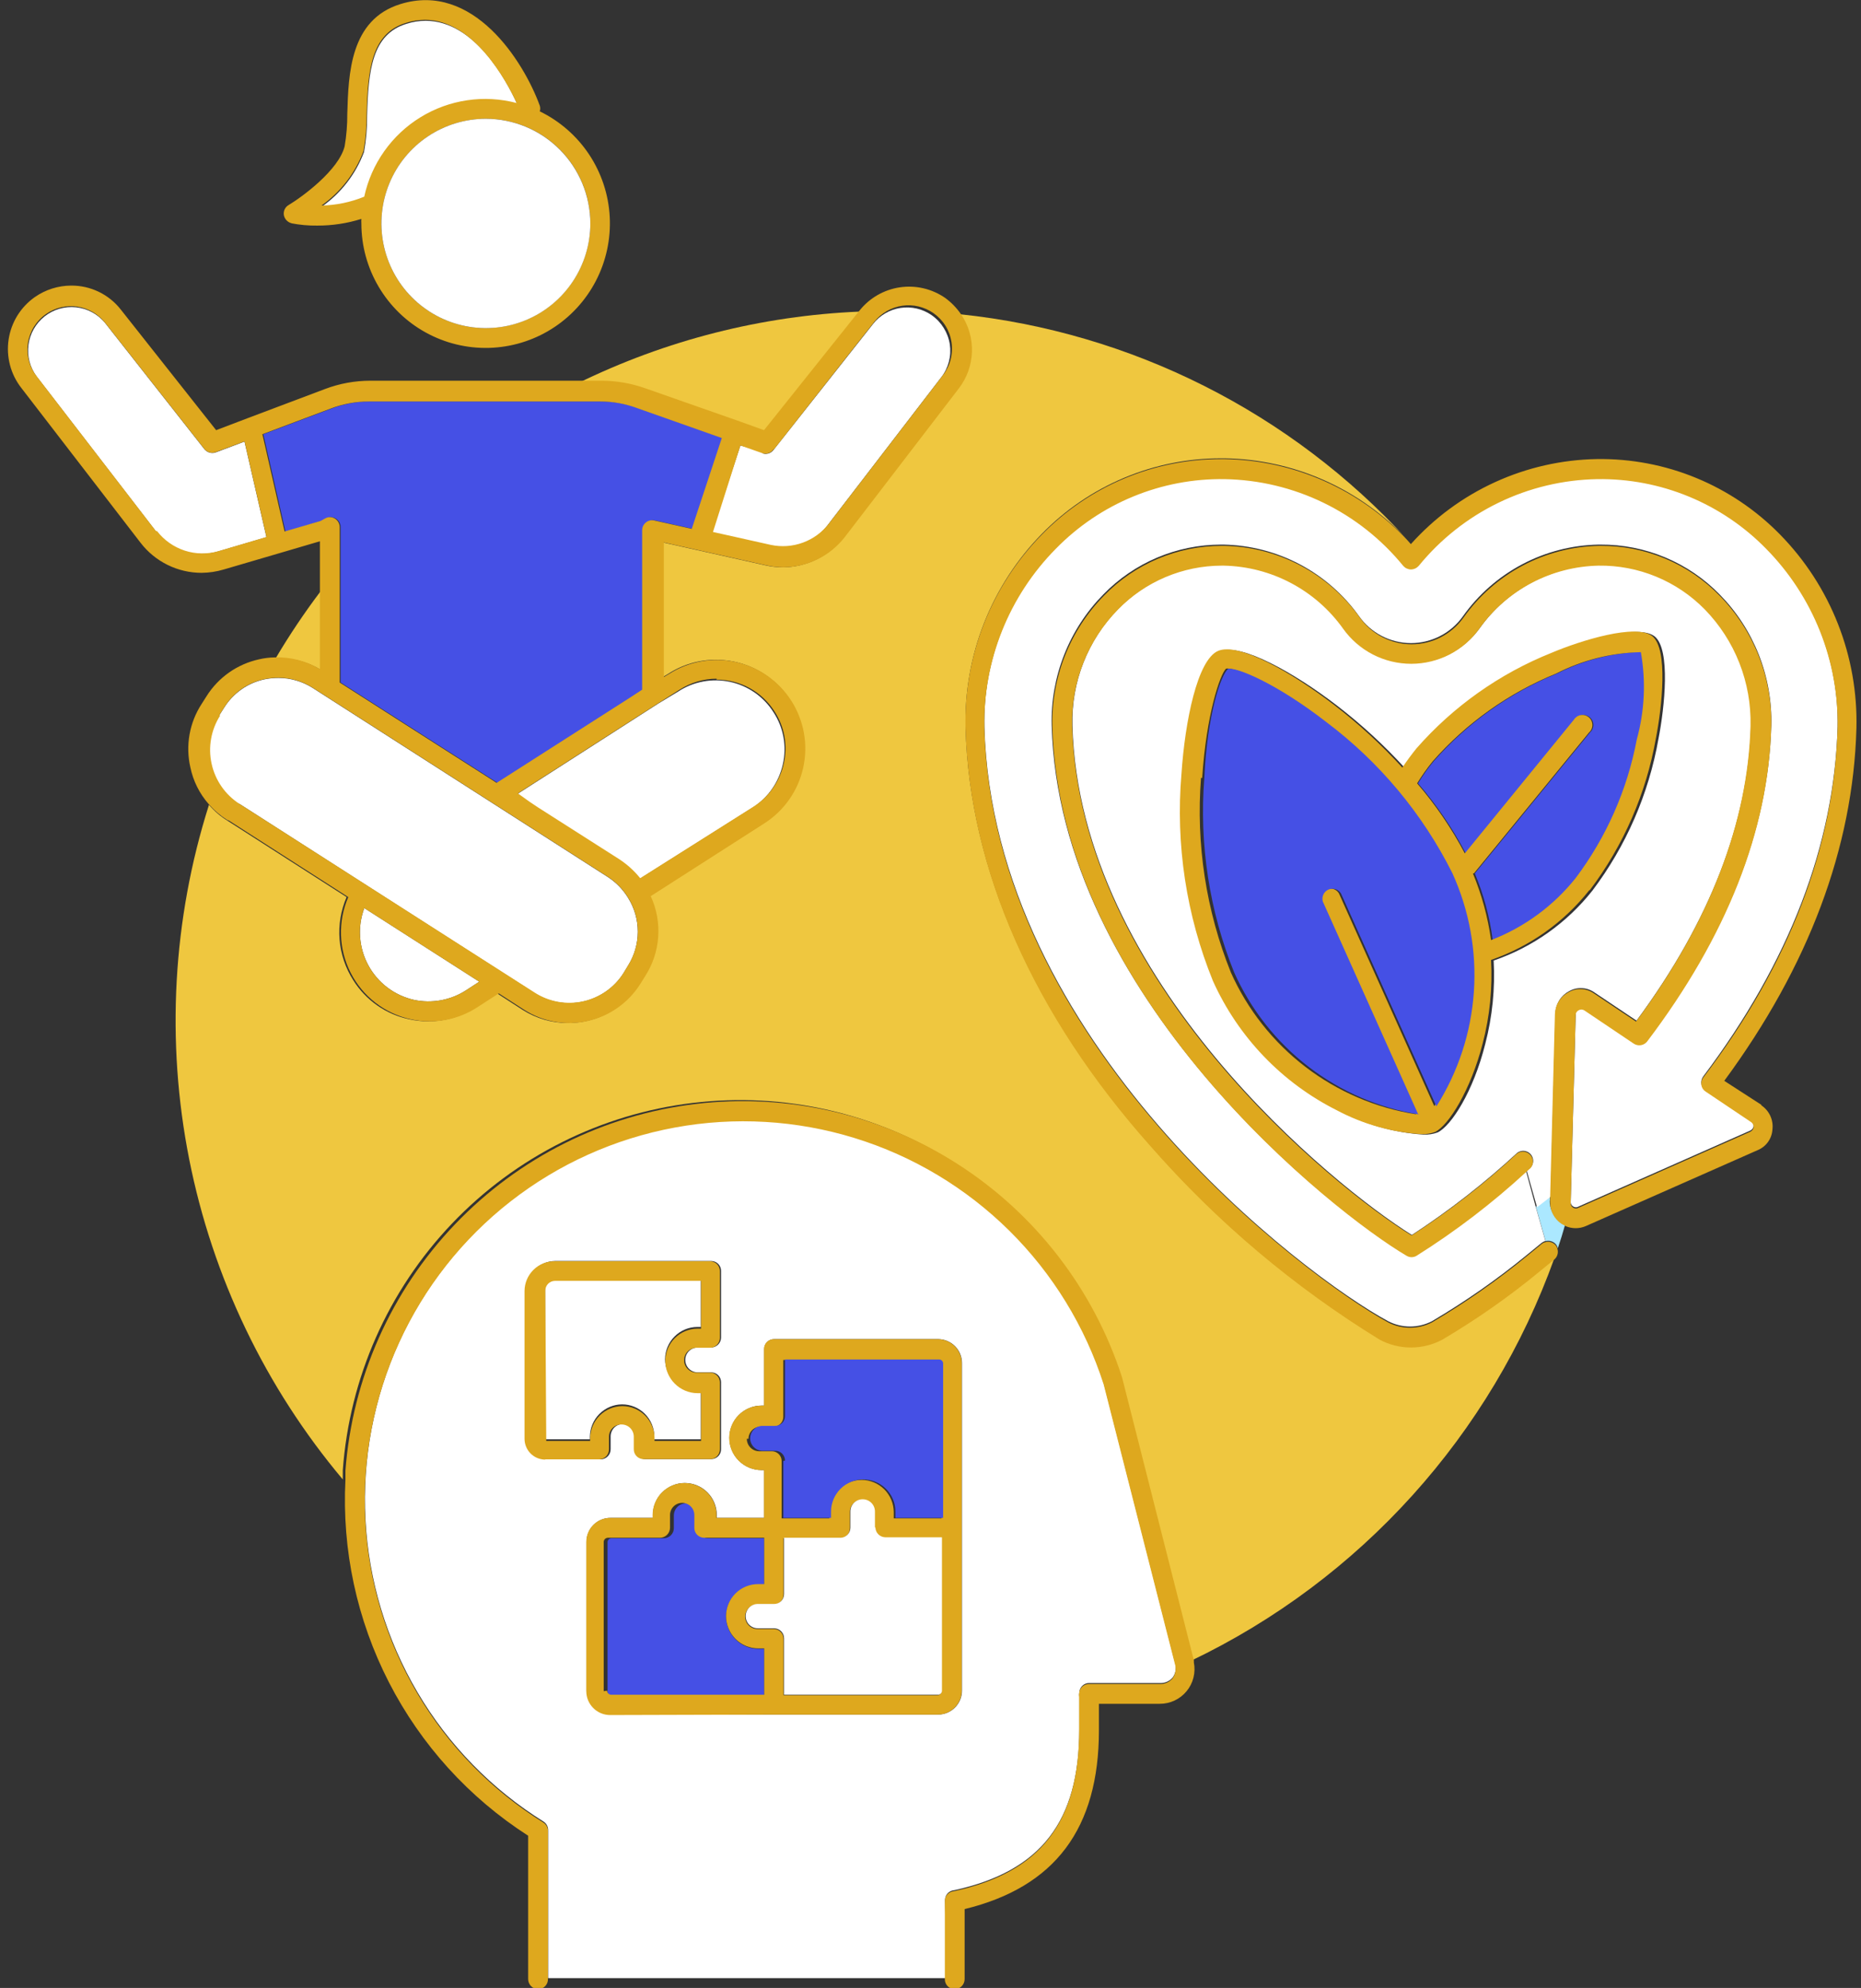 <svg width="103" height="110" viewBox="0 0 103 110" fill="none" xmlns="http://www.w3.org/2000/svg">
<rect x="0" y="0" width="103" height="110" fill="#333333" stroke="none"/>
<path d="M79.83 74.088C79.296 74.374 78.7 74.523 78.094 74.523C77.489 74.523 76.893 74.374 76.359 74.088C71.627 71.182 67.36 67.581 63.698 63.404C57.203 56.078 53.652 48.079 53.441 40.277C53.39 38.295 53.738 36.323 54.464 34.479C55.19 32.634 56.278 30.955 57.665 29.54C58.956 28.216 60.498 27.164 62.2 26.447C63.903 25.729 65.732 25.36 67.579 25.362H67.791C69.689 25.393 71.562 25.807 73.297 26.579C75.033 27.352 76.594 28.467 77.89 29.858C71.433 22.818 62.63 18.383 53.137 17.389C53.552 17.997 53.764 18.721 53.742 19.457C53.721 20.194 53.468 20.904 53.018 21.488L46.708 29.712C46.306 30.234 45.791 30.657 45.2 30.948C44.61 31.239 43.96 31.391 43.302 31.392C42.991 31.389 42.682 31.354 42.378 31.286L38.589 30.439L36.688 30.016V37.461L36.979 37.289C37.764 36.776 38.682 36.505 39.619 36.509C40.68 36.506 41.713 36.849 42.563 37.486C43.413 38.122 44.033 39.018 44.331 40.038C44.629 41.058 44.588 42.147 44.214 43.142C43.84 44.136 43.154 44.983 42.259 45.553L35.962 49.586C36.291 50.293 36.434 51.071 36.378 51.849C36.323 52.626 36.071 53.376 35.645 54.029L35.382 54.465C34.954 55.127 34.367 55.669 33.675 56.044C32.983 56.418 32.208 56.612 31.421 56.607C30.537 56.608 29.672 56.355 28.926 55.88L27.514 54.968L26.325 55.735C25.54 56.247 24.622 56.518 23.685 56.515C23.33 56.515 22.975 56.475 22.629 56.396C21.998 56.261 21.401 56.001 20.873 55.63C20.345 55.26 19.896 54.788 19.553 54.24C19.119 53.563 18.859 52.788 18.794 51.986C18.73 51.184 18.863 50.377 19.183 49.639L12.583 45.408C12.2 45.172 11.857 44.877 11.566 44.535C9.554 50.877 9.179 57.626 10.473 64.153C11.768 70.68 14.692 76.773 18.972 81.863C18.972 81.691 18.972 81.519 18.972 81.36C19.342 76.245 21.477 71.419 25.012 67.709C28.548 63.999 33.262 61.637 38.346 61.029C43.43 60.42 48.566 61.603 52.874 64.374C57.183 67.146 60.394 71.333 61.956 76.217L65.916 91.78C65.916 91.78 65.916 91.859 65.916 91.899C75.293 87.413 82.523 79.401 86.035 69.605L85.243 70.253C83.541 71.658 81.731 72.927 79.83 74.048" fill="#EFC73F"/>
<path d="M35.699 21.526L40.98 23.378L42.3 23.854L47.581 17.242C42.161 17.47 36.848 18.82 31.977 21.209H33.389C34.203 21.212 35.01 21.35 35.779 21.619" fill="#EFC73F"/>
<path d="M85.783 66.459V66.221L85.004 66.776L85.545 68.68C85.646 68.652 85.754 68.653 85.854 68.684C85.954 68.714 86.044 68.772 86.113 68.852C86.166 68.917 86.203 68.994 86.219 69.077C86.364 68.654 86.496 68.217 86.628 67.754L86.39 67.622C86.194 67.491 86.034 67.311 85.925 67.101C85.817 66.89 85.763 66.656 85.77 66.419" fill="#ABE8FF"/>
<path d="M17.757 37.065V32.701C16.856 33.892 16.023 35.132 15.262 36.417C16.139 36.386 17.005 36.611 17.757 37.065Z" fill="#EFC73F"/>
<path d="M18.851 37.765L27.538 43.318L34.944 38.585L35.591 38.161V29.342C35.591 29.258 35.61 29.175 35.646 29.099C35.683 29.024 35.736 28.958 35.802 28.906C35.866 28.854 35.941 28.818 36.021 28.799C36.101 28.781 36.184 28.781 36.264 28.8L38.337 29.263L40 24.238L35.287 22.572C34.64 22.335 33.956 22.214 33.267 22.215H20.475C19.744 22.213 19.019 22.348 18.337 22.611L14.574 24.026L15.802 29.421L17.795 28.826L18.033 28.694C18.116 28.642 18.212 28.615 18.31 28.615C18.408 28.615 18.504 28.642 18.587 28.694C18.669 28.744 18.735 28.814 18.782 28.897C18.828 28.981 18.852 29.075 18.851 29.17V37.765Z" fill="#4550E5"/>
<path d="M14.747 29.725L13.532 24.436L11.948 25.031C11.838 25.072 11.718 25.077 11.604 25.046C11.491 25.015 11.389 24.95 11.315 24.859L5.81 17.864C5.41 17.38 4.837 17.071 4.214 17.004C3.59 16.937 2.965 17.117 2.472 17.505C1.979 17.894 1.657 18.46 1.575 19.083C1.493 19.706 1.658 20.336 2.034 20.839L8.635 29.408C9.027 29.916 9.563 30.295 10.173 30.493C10.783 30.691 11.439 30.7 12.054 30.518L14.747 29.725Z" fill="white"/>
<path d="M42.298 25.018L40.978 24.648L39.367 29.553L42.562 30.267C43.155 30.395 43.772 30.352 44.342 30.144C44.911 29.936 45.411 29.57 45.783 29.09L52.093 20.879C52.292 20.623 52.436 20.329 52.518 20.015C52.6 19.702 52.617 19.375 52.569 19.054C52.519 18.732 52.404 18.422 52.231 18.145C52.059 17.868 51.833 17.628 51.565 17.441C51.064 17.091 50.448 16.947 49.844 17.038C49.24 17.129 48.694 17.448 48.318 17.93L42.8 24.912C42.729 25.001 42.632 25.065 42.523 25.096C42.414 25.127 42.299 25.122 42.192 25.084" fill="white"/>
<path d="M17.824 11.425C18.636 11.41 19.437 11.244 20.187 10.935C20.524 9.404 21.372 8.033 22.591 7.05C23.811 6.067 25.328 5.53 26.893 5.527C27.477 5.527 28.059 5.602 28.623 5.752C28.029 4.43 26.26 1.15 23.554 1.15C23.191 1.151 22.83 1.209 22.484 1.322C20.596 1.904 20.385 3.874 20.319 6.387C20.326 7.065 20.268 7.742 20.148 8.41C19.693 9.625 18.883 10.676 17.824 11.425Z" fill="white"/>
<path d="M26.891 18.155C25.748 18.155 24.63 17.816 23.679 17.18C22.728 16.543 21.987 15.639 21.549 14.58C21.112 13.522 20.997 12.357 21.22 11.234C21.444 10.111 21.994 9.079 22.803 8.269C23.612 7.459 24.642 6.907 25.763 6.684C26.885 6.46 28.048 6.575 29.104 7.013C30.161 7.452 31.064 8.194 31.699 9.146C32.334 10.099 32.674 11.219 32.674 12.364C32.67 13.899 32.06 15.37 30.976 16.455C29.893 17.541 28.424 18.152 26.891 18.155ZM20.291 6.334C20.357 3.822 20.568 1.852 22.456 1.27C22.801 1.157 23.162 1.099 23.525 1.098C26.165 1.098 28 4.404 28.594 5.7C27.7 5.465 26.767 5.413 25.853 5.549C24.938 5.684 24.06 6.003 23.272 6.488C22.484 6.972 21.802 7.611 21.267 8.367C20.732 9.122 20.355 9.978 20.159 10.883C19.408 11.19 18.607 11.356 17.796 11.372C18.855 10.624 19.664 9.573 20.119 8.357C20.24 7.69 20.297 7.013 20.291 6.334ZM16.106 12.351C16.584 12.445 17.071 12.49 17.558 12.483C18.386 12.486 19.21 12.361 20 12.113C19.994 12.196 19.994 12.28 20 12.364C20 13.595 20.33 14.803 20.954 15.862C21.578 16.922 22.474 17.796 23.549 18.391C24.624 18.987 25.838 19.283 27.066 19.25C28.294 19.216 29.491 18.854 30.532 18.2C31.573 17.546 32.42 16.625 32.985 15.533C33.55 14.44 33.813 13.216 33.746 11.987C33.679 10.759 33.284 9.57 32.604 8.546C31.923 7.522 30.981 6.699 29.875 6.162C29.908 6.059 29.908 5.948 29.875 5.845C28.964 3.359 26.179 -1.017 22.165 0.225C19.367 1.085 19.288 4.1 19.221 6.295C19.225 6.897 19.176 7.499 19.076 8.093C18.746 9.415 16.727 10.896 15.974 11.346C15.879 11.401 15.803 11.483 15.756 11.582C15.709 11.681 15.693 11.793 15.71 11.901C15.73 12.009 15.78 12.109 15.855 12.188C15.93 12.268 16.026 12.325 16.133 12.351" fill="#DEA81E"/>
<path d="M26.892 6.572C25.748 6.572 24.63 6.912 23.679 7.548C22.728 8.185 21.987 9.089 21.549 10.148C21.112 11.206 20.997 12.37 21.221 13.494C21.444 14.617 21.994 15.649 22.803 16.459C23.612 17.269 24.642 17.821 25.763 18.044C26.885 18.268 28.048 18.153 29.104 17.715C30.161 17.276 31.064 16.534 31.699 15.581C32.334 14.629 32.674 13.509 32.674 12.364C32.67 10.829 32.06 9.358 30.976 8.272C29.893 7.187 28.424 6.576 26.892 6.572Z" fill="white"/>
<path d="M36.438 38.928L28.609 43.953L29.256 44.415L29.732 44.733L34.233 47.602C34.667 47.889 35.054 48.242 35.382 48.647L41.666 44.68C42.514 44.134 43.112 43.273 43.329 42.286C43.44 41.798 43.452 41.292 43.363 40.799C43.275 40.306 43.088 39.836 42.814 39.417C42.546 38.991 42.195 38.623 41.783 38.333C41.371 38.044 40.906 37.84 40.414 37.733C39.923 37.626 39.415 37.618 38.92 37.71C38.426 37.801 37.954 37.991 37.533 38.267L36.438 38.928Z" fill="white"/>
<path d="M26.525 54.321L20.162 50.248C19.972 50.761 19.893 51.308 19.931 51.854C19.97 52.399 20.124 52.93 20.384 53.411C20.644 53.892 21.004 54.312 21.439 54.642C21.875 54.972 22.375 55.205 22.908 55.326C23.893 55.537 24.922 55.352 25.773 54.81L26.525 54.321Z" fill="white"/>
<path d="M13.254 44.482L29.597 54.955C30.392 55.456 31.352 55.624 32.269 55.421C33.186 55.218 33.986 54.661 34.495 53.87L34.759 53.434C35.112 52.871 35.299 52.221 35.299 51.556C35.299 50.892 35.112 50.241 34.759 49.679C34.477 49.215 34.093 48.822 33.637 48.528L17.307 38.069C16.739 37.706 16.079 37.514 15.406 37.514C15.144 37.514 14.884 37.541 14.627 37.593C14.172 37.692 13.742 37.881 13.361 38.149C12.98 38.417 12.657 38.758 12.409 39.153L12.132 39.59C11.627 40.381 11.456 41.34 11.656 42.258C11.857 43.175 12.412 43.975 13.201 44.482" fill="white"/>
<path d="M22.906 55.326C22.374 55.205 21.873 54.972 21.437 54.642C21.002 54.312 20.642 53.892 20.382 53.411C20.122 52.93 19.968 52.399 19.93 51.854C19.891 51.308 19.97 50.761 20.16 50.248L26.523 54.321L25.771 54.81C24.92 55.352 23.892 55.537 22.906 55.326ZM39.659 37.607C40.298 37.605 40.928 37.766 41.489 38.073C42.049 38.381 42.523 38.825 42.867 39.366C43.14 39.785 43.327 40.255 43.416 40.748C43.504 41.241 43.492 41.747 43.381 42.235C43.164 43.222 42.567 44.082 41.718 44.628L35.434 48.595C35.107 48.19 34.72 47.838 34.286 47.551L29.784 44.681L29.309 44.364L28.662 43.901L36.49 38.877L37.612 38.163C38.223 37.769 38.933 37.558 39.659 37.554V37.607ZM42.893 24.794L48.398 17.799C48.78 17.322 49.33 17.007 49.935 16.918C50.54 16.83 51.156 16.975 51.659 17.323C51.926 17.509 52.153 17.746 52.326 18.022C52.498 18.298 52.612 18.607 52.662 18.928C52.711 19.25 52.695 19.579 52.613 19.894C52.531 20.209 52.386 20.504 52.187 20.761L45.876 28.973C45.505 29.453 45.005 29.818 44.435 30.026C43.865 30.234 43.248 30.277 42.655 30.149L39.461 29.436L40.979 24.649L42.18 25.072C42.287 25.11 42.402 25.115 42.511 25.084C42.62 25.053 42.717 24.989 42.787 24.9L42.893 24.794ZM18.537 28.695C18.453 28.643 18.357 28.616 18.259 28.616C18.161 28.616 18.065 28.643 17.982 28.695L17.744 28.827L15.751 29.409L14.523 24.027L18.286 22.613C18.968 22.35 19.693 22.215 20.424 22.216H33.216C33.905 22.215 34.589 22.336 35.236 22.573L39.949 24.239L38.286 29.264L36.213 28.801C36.133 28.782 36.05 28.782 35.97 28.8C35.89 28.819 35.815 28.855 35.751 28.907C35.685 28.959 35.632 29.025 35.595 29.1C35.559 29.176 35.54 29.259 35.54 29.343V38.163L34.893 38.586L27.487 43.319L18.8 37.766V29.171C18.801 29.076 18.777 28.982 18.731 28.898C18.684 28.815 18.618 28.745 18.537 28.695ZM8.636 29.396L2.035 20.828C1.833 20.571 1.685 20.276 1.601 19.959C1.517 19.644 1.499 19.314 1.547 18.99C1.595 18.667 1.709 18.357 1.881 18.079C2.054 17.802 2.281 17.562 2.55 17.376C3.051 17.024 3.668 16.878 4.274 16.966C4.88 17.055 5.43 17.372 5.81 17.852L11.315 24.847C11.388 24.937 11.487 25.002 11.598 25.033C11.709 25.063 11.827 25.059 11.936 25.019L13.533 24.424L14.748 29.713L12.107 30.493C11.492 30.675 10.836 30.666 10.226 30.468C9.616 30.27 9.08 29.891 8.688 29.383L8.636 29.396ZM12.134 39.577L12.411 39.141C12.656 38.744 12.979 38.401 13.36 38.133C13.742 37.865 14.173 37.677 14.629 37.581C14.885 37.529 15.146 37.502 15.408 37.501C16.081 37.502 16.741 37.694 17.309 38.057L33.639 48.516C34.095 48.809 34.479 49.203 34.761 49.666C35.114 50.229 35.301 50.88 35.301 51.544C35.301 52.208 35.114 52.859 34.761 53.422L34.497 53.858C33.988 54.649 33.187 55.206 32.269 55.407C31.351 55.608 30.391 55.436 29.599 54.929L13.256 44.483C12.467 43.976 11.911 43.176 11.711 42.258C11.51 41.341 11.681 40.382 12.187 39.591L12.134 39.577ZM12.675 45.409L19.276 49.64C18.988 50.305 18.851 51.026 18.874 51.751C18.897 52.475 19.08 53.186 19.409 53.831C19.738 54.477 20.206 55.042 20.779 55.485C21.351 55.929 22.015 56.24 22.721 56.397C23.068 56.476 23.422 56.516 23.777 56.516C24.715 56.519 25.632 56.248 26.418 55.736L27.606 54.969L29.018 55.881C29.533 56.209 30.108 56.433 30.709 56.539C31.31 56.644 31.926 56.631 32.522 56.498C33.117 56.365 33.681 56.117 34.181 55.766C34.681 55.415 35.107 54.969 35.434 54.453L35.698 54.03C36.122 53.377 36.374 52.626 36.429 51.849C36.484 51.072 36.342 50.294 36.015 49.587L42.312 45.554C42.854 45.207 43.322 44.756 43.69 44.227C44.058 43.699 44.318 43.103 44.456 42.474C44.594 41.844 44.607 41.194 44.494 40.56C44.381 39.926 44.144 39.32 43.797 38.777C43.45 38.235 43 37.766 42.473 37.397C41.945 37.029 41.35 36.768 40.722 36.63C40.094 36.492 39.444 36.479 38.811 36.592C38.178 36.706 37.573 36.943 37.032 37.29L36.741 37.462V30.017L38.642 30.44L42.431 31.287C42.734 31.355 43.044 31.39 43.355 31.392C44.013 31.389 44.661 31.236 45.251 30.945C45.841 30.654 46.357 30.233 46.761 29.713L53.071 21.489C53.52 20.905 53.773 20.195 53.795 19.458C53.816 18.722 53.605 17.998 53.19 17.39C52.952 17.043 52.657 16.739 52.319 16.49C51.586 15.981 50.687 15.769 49.804 15.899C48.921 16.03 48.121 16.491 47.566 17.191L42.286 23.803L40.966 23.327L35.685 21.475C34.917 21.207 34.109 21.068 33.296 21.066H20.503C19.642 21.066 18.788 21.222 17.982 21.528L13.771 23.115L11.962 23.803L6.682 17.125C6.355 16.709 5.938 16.374 5.462 16.145C4.986 15.916 4.464 15.799 3.936 15.803C3.218 15.806 2.518 16.027 1.929 16.438C1.541 16.71 1.211 17.059 0.961 17.463C0.712 17.867 0.547 18.318 0.476 18.788C0.406 19.258 0.432 19.738 0.552 20.197C0.672 20.657 0.885 21.087 1.177 21.462L7.777 30.03C8.176 30.549 8.688 30.969 9.274 31.258C9.859 31.547 10.504 31.697 11.157 31.697C11.573 31.693 11.986 31.631 12.385 31.512L15.5 30.599L17.705 29.951V37.025C16.953 36.572 16.087 36.347 15.21 36.377C14.916 36.38 14.624 36.416 14.338 36.483C13.744 36.613 13.181 36.86 12.682 37.209C12.184 37.559 11.759 38.004 11.434 38.52L11.157 38.956C10.824 39.468 10.597 40.042 10.49 40.645C10.384 41.247 10.399 41.864 10.536 42.46C10.692 43.216 11.043 43.918 11.553 44.496C11.848 44.835 12.19 45.129 12.569 45.369" fill="#DEA81E"/>
<path d="M32.463 93.577V85.313C32.463 84.962 32.602 84.626 32.849 84.378C33.097 84.13 33.433 83.991 33.783 83.991H36.133V83.832C36.133 83.362 36.319 82.912 36.651 82.579C36.983 82.247 37.433 82.06 37.902 82.06C38.371 82.06 38.821 82.247 39.153 82.579C39.484 82.912 39.671 83.362 39.671 83.832V83.991H42.298V81.346H42.153C41.68 81.346 41.227 81.158 40.892 80.823C40.558 80.489 40.37 80.035 40.37 79.561C40.37 79.088 40.558 78.634 40.892 78.299C41.227 77.964 41.68 77.776 42.153 77.776H42.298V74.642C42.298 74.57 42.312 74.498 42.34 74.432C42.368 74.365 42.409 74.305 42.461 74.254C42.513 74.204 42.574 74.164 42.641 74.138C42.708 74.111 42.78 74.098 42.852 74.1H51.922C52.272 74.1 52.608 74.24 52.855 74.487C53.103 74.736 53.242 75.072 53.242 75.422V84.507V93.551C53.242 93.902 53.103 94.238 52.855 94.486C52.608 94.734 52.272 94.873 51.922 94.873H33.822C33.472 94.873 33.137 94.734 32.889 94.486C32.642 94.238 32.502 93.902 32.502 93.551L32.463 93.577ZM29.096 71.416C29.1 70.982 29.274 70.567 29.58 70.26C29.886 69.954 30.3 69.78 30.733 69.776H39.367C39.439 69.776 39.511 69.791 39.577 69.819C39.644 69.847 39.704 69.888 39.755 69.94C39.805 69.992 39.845 70.053 39.871 70.12C39.898 70.188 39.91 70.259 39.908 70.332V74.021C39.907 74.094 39.891 74.166 39.861 74.232C39.832 74.299 39.789 74.359 39.737 74.41C39.684 74.46 39.622 74.499 39.554 74.526C39.486 74.552 39.414 74.565 39.341 74.563H38.615C38.525 74.563 38.435 74.581 38.352 74.615C38.269 74.65 38.193 74.701 38.129 74.764C38.066 74.828 38.015 74.904 37.98 74.987C37.946 75.071 37.928 75.16 37.928 75.251C37.928 75.433 38.001 75.608 38.129 75.737C38.258 75.866 38.433 75.938 38.615 75.938H39.367C39.511 75.938 39.648 75.995 39.75 76.097C39.851 76.199 39.908 76.337 39.908 76.48V80.183C39.91 80.255 39.898 80.327 39.871 80.394C39.845 80.462 39.805 80.523 39.755 80.575C39.704 80.626 39.644 80.668 39.577 80.695C39.511 80.724 39.439 80.738 39.367 80.738H35.697C35.625 80.738 35.553 80.724 35.487 80.695C35.42 80.668 35.36 80.626 35.31 80.575C35.259 80.523 35.22 80.462 35.193 80.394C35.167 80.327 35.154 80.255 35.156 80.183V79.482C35.158 79.392 35.142 79.303 35.108 79.22C35.075 79.136 35.026 79.061 34.964 78.996C34.901 78.932 34.826 78.882 34.743 78.847C34.661 78.812 34.572 78.794 34.483 78.794C34.392 78.794 34.303 78.812 34.22 78.847C34.137 78.881 34.061 78.932 33.997 78.996C33.934 79.059 33.883 79.135 33.849 79.219C33.814 79.302 33.796 79.392 33.796 79.482V80.183C33.798 80.256 33.785 80.328 33.759 80.396C33.733 80.464 33.693 80.526 33.643 80.579C33.593 80.632 33.533 80.674 33.466 80.704C33.4 80.734 33.328 80.749 33.255 80.751H30.271C29.969 80.748 29.68 80.625 29.468 80.41C29.255 80.194 29.136 79.904 29.136 79.601L29.096 71.416ZM52.304 105.134C52.304 104.995 52.358 104.861 52.453 104.76C52.549 104.659 52.68 104.599 52.819 104.592C57.598 103.547 59.737 100.797 59.737 95.68V93.855C59.723 93.794 59.723 93.731 59.737 93.67C59.737 93.597 59.751 93.526 59.779 93.459C59.807 93.393 59.848 93.332 59.9 93.282C59.952 93.231 60.013 93.192 60.08 93.165C60.147 93.139 60.219 93.126 60.291 93.128H64.252C64.378 93.128 64.504 93.099 64.618 93.044C64.732 92.99 64.832 92.909 64.912 92.81C64.984 92.708 65.034 92.591 65.058 92.469C65.084 92.346 65.083 92.219 65.057 92.096L61.096 76.56C60.065 73.343 58.274 70.424 55.874 68.049C53.475 65.675 50.538 63.916 47.315 62.921C44.091 61.927 40.676 61.727 37.358 62.339C34.041 62.95 30.92 64.355 28.261 66.433C25.602 68.511 23.483 71.202 22.085 74.277C20.686 77.351 20.05 80.718 20.229 84.092C20.408 87.465 21.398 90.746 23.114 93.654C24.83 96.563 27.222 99.013 30.087 100.797C30.163 100.847 30.227 100.916 30.27 100.997C30.314 101.077 30.337 101.168 30.337 101.26V109.458H52.41L52.304 105.134Z" fill="white"/>
<path d="M62.102 76.216C60.527 71.345 57.311 67.173 53.005 64.413C48.699 61.653 43.569 60.478 38.493 61.087C33.417 61.696 28.71 64.052 25.176 67.752C21.642 71.452 19.501 76.267 19.119 81.373C19.119 81.531 19.119 81.703 19.119 81.875C18.92 85.761 19.75 89.63 21.526 93.09C23.302 96.55 25.96 99.478 29.231 101.577V109.511C29.231 109.658 29.29 109.799 29.393 109.904C29.497 110.008 29.639 110.066 29.786 110.066C29.858 110.066 29.929 110.052 29.996 110.024C30.062 109.996 30.122 109.955 30.173 109.903C30.223 109.851 30.263 109.79 30.29 109.722C30.316 109.655 30.329 109.583 30.327 109.511V101.313C30.327 101.221 30.303 101.13 30.26 101.05C30.216 100.969 30.153 100.9 30.076 100.85C27.212 99.066 24.82 96.616 23.103 93.707C21.387 90.799 20.397 87.518 20.218 84.145C20.039 80.771 20.675 77.404 22.074 74.33C23.472 71.255 25.591 68.564 28.25 66.486C30.91 64.408 34.03 63.003 37.348 62.392C40.665 61.78 44.081 61.98 47.304 62.974C50.528 63.968 53.464 65.728 55.864 68.102C58.263 70.477 60.054 73.396 61.086 76.613L65.046 92.149C65.072 92.272 65.073 92.399 65.048 92.522C65.023 92.644 64.973 92.761 64.901 92.863C64.822 92.963 64.721 93.043 64.607 93.097C64.493 93.152 64.368 93.181 64.241 93.181H60.281C60.208 93.179 60.137 93.192 60.069 93.218C60.002 93.245 59.941 93.284 59.889 93.335C59.838 93.385 59.797 93.446 59.769 93.512C59.741 93.579 59.726 93.651 59.726 93.723C59.712 93.784 59.712 93.847 59.726 93.908V95.733C59.726 100.85 57.587 103.6 52.809 104.645C52.67 104.652 52.539 104.712 52.443 104.813C52.347 104.914 52.294 105.048 52.294 105.187V109.511C52.292 109.583 52.305 109.655 52.331 109.722C52.358 109.79 52.397 109.851 52.448 109.903C52.498 109.955 52.558 109.996 52.625 110.024C52.691 110.052 52.763 110.066 52.835 110.066C52.982 110.066 53.123 110.008 53.227 109.904C53.331 109.799 53.389 109.658 53.389 109.511V105.637C58.393 104.42 60.822 101.181 60.822 95.733V94.278H64.188C64.472 94.28 64.752 94.218 65.009 94.098C65.266 93.977 65.493 93.801 65.673 93.582C65.854 93.364 65.984 93.107 66.053 92.832C66.123 92.557 66.131 92.269 66.076 91.991C66.076 91.991 66.076 91.911 66.076 91.872L62.102 76.216Z" fill="#DEA81E"/>
<path d="M42.298 93.803V91.238H41.968C41.495 91.238 41.042 91.05 40.708 90.715C40.374 90.381 40.186 89.927 40.186 89.453C40.186 89.219 40.232 88.988 40.322 88.772C40.412 88.556 40.543 88.36 40.709 88.195C40.874 88.031 41.071 87.901 41.287 87.812C41.503 87.724 41.735 87.68 41.968 87.681H42.298V85.116H39.183C39.111 85.116 39.039 85.102 38.972 85.074C38.906 85.046 38.846 85.004 38.795 84.953C38.745 84.901 38.705 84.84 38.679 84.772C38.652 84.705 38.64 84.633 38.641 84.561V83.86C38.641 83.681 38.57 83.51 38.444 83.383C38.318 83.257 38.147 83.186 37.968 83.186C37.79 83.186 37.618 83.257 37.492 83.383C37.366 83.51 37.295 83.681 37.295 83.86V84.561C37.295 84.708 37.236 84.849 37.133 84.953C37.029 85.058 36.888 85.116 36.74 85.116H33.849C33.79 85.116 33.733 85.14 33.691 85.182C33.648 85.224 33.625 85.281 33.625 85.341V93.605C33.628 93.664 33.653 93.719 33.694 93.76C33.736 93.802 33.791 93.827 33.849 93.83L42.298 93.803Z" fill="#4550E5"/>
<path d="M52.106 93.579C52.106 93.638 52.082 93.696 52.04 93.738C51.998 93.78 51.941 93.804 51.882 93.804H43.367V90.683C43.367 90.611 43.352 90.539 43.324 90.472C43.296 90.406 43.255 90.346 43.203 90.295C43.152 90.244 43.09 90.205 43.023 90.178C42.956 90.152 42.884 90.139 42.812 90.141H41.928C41.837 90.141 41.748 90.123 41.665 90.089C41.582 90.054 41.506 90.003 41.442 89.939C41.379 89.876 41.328 89.8 41.294 89.716C41.259 89.633 41.241 89.544 41.241 89.453C41.241 89.364 41.259 89.275 41.294 89.192C41.328 89.109 41.379 89.035 41.443 88.972C41.507 88.909 41.583 88.86 41.666 88.826C41.749 88.793 41.838 88.777 41.928 88.779H42.812C42.884 88.781 42.956 88.768 43.023 88.742C43.09 88.715 43.152 88.675 43.203 88.625C43.255 88.574 43.296 88.514 43.324 88.447C43.352 88.381 43.367 88.309 43.367 88.237V85.116H46.495C46.568 85.116 46.639 85.102 46.706 85.074C46.772 85.046 46.832 85.005 46.883 84.953C46.933 84.901 46.973 84.84 46.999 84.772C47.026 84.705 47.038 84.633 47.037 84.561V83.662C47.037 83.572 47.054 83.483 47.089 83.401C47.124 83.318 47.175 83.243 47.239 83.18C47.302 83.117 47.378 83.068 47.461 83.035C47.545 83.002 47.634 82.986 47.723 82.987C47.902 82.987 48.073 83.058 48.199 83.185C48.325 83.311 48.396 83.483 48.396 83.662V84.561C48.396 84.708 48.455 84.85 48.559 84.954C48.663 85.058 48.804 85.116 48.951 85.116H52.08L52.106 93.579ZM41.426 79.616C41.426 79.526 41.444 79.437 41.479 79.355C41.513 79.272 41.564 79.197 41.628 79.134C41.692 79.071 41.768 79.022 41.851 78.989C41.934 78.956 42.023 78.939 42.112 78.941H42.812C42.884 78.941 42.956 78.927 43.022 78.899C43.089 78.871 43.149 78.83 43.2 78.778C43.25 78.726 43.29 78.665 43.316 78.597C43.343 78.53 43.355 78.458 43.353 78.386V75.252H51.882C51.94 75.255 51.995 75.28 52.037 75.322C52.078 75.363 52.103 75.418 52.106 75.477V84.019H49.466V83.662C49.462 83.191 49.273 82.74 48.939 82.408C48.605 82.076 48.154 81.89 47.683 81.89C47.213 81.89 46.762 82.076 46.428 82.408C46.094 82.74 45.905 83.191 45.901 83.662V84.019H43.261V80.845C43.261 80.701 43.204 80.564 43.102 80.462C43.001 80.36 42.863 80.303 42.72 80.303H42.02C41.838 80.303 41.663 80.231 41.535 80.102C41.406 79.973 41.334 79.798 41.334 79.616H41.426ZM33.413 93.579V85.315C33.416 85.256 33.441 85.201 33.482 85.159C33.524 85.118 33.579 85.093 33.637 85.09H36.528C36.675 85.09 36.816 85.031 36.92 84.927C37.024 84.823 37.083 84.682 37.083 84.534V83.834C37.083 83.655 37.154 83.483 37.28 83.357C37.406 83.23 37.578 83.159 37.756 83.159C37.935 83.159 38.106 83.23 38.232 83.357C38.358 83.483 38.429 83.655 38.429 83.834V84.534C38.428 84.607 38.44 84.679 38.467 84.746C38.493 84.813 38.533 84.875 38.583 84.926C38.634 84.978 38.694 85.019 38.761 85.047C38.827 85.075 38.898 85.09 38.971 85.09H42.297V87.655H41.967C41.734 87.653 41.502 87.698 41.286 87.786C41.07 87.874 40.874 88.005 40.708 88.169C40.542 88.334 40.411 88.53 40.321 88.746C40.231 88.962 40.185 89.193 40.185 89.427C40.185 89.9 40.373 90.354 40.707 90.689C41.041 91.024 41.495 91.212 41.967 91.212H42.297V93.777H33.822C33.764 93.774 33.708 93.749 33.667 93.708C33.625 93.666 33.601 93.611 33.598 93.552L33.413 93.579ZM42.839 94.875H51.908C52.258 94.875 52.594 94.735 52.841 94.487C53.089 94.239 53.228 93.903 53.228 93.552V84.508V75.424C53.228 75.073 53.089 74.737 52.841 74.489C52.594 74.241 52.258 74.102 51.908 74.102H42.839C42.767 74.1 42.695 74.113 42.627 74.139C42.56 74.166 42.499 74.205 42.447 74.256C42.396 74.306 42.355 74.367 42.327 74.433C42.298 74.5 42.284 74.572 42.284 74.644V77.778H42.139C41.666 77.778 41.213 77.966 40.879 78.3C40.544 78.635 40.357 79.089 40.357 79.563C40.357 80.036 40.544 80.49 40.879 80.825C41.213 81.16 41.666 81.348 42.139 81.348H42.284V83.992H39.657V83.834C39.657 83.364 39.471 82.913 39.139 82.581C38.807 82.249 38.357 82.062 37.888 82.062C37.419 82.062 36.969 82.249 36.637 82.581C36.306 82.913 36.119 83.364 36.119 83.834V83.992H33.769C33.419 83.992 33.083 84.132 32.836 84.38C32.588 84.628 32.449 84.964 32.449 85.315V93.579C32.449 93.93 32.588 94.266 32.836 94.514C33.083 94.762 33.419 94.901 33.769 94.901L42.839 94.875Z" fill="#DEA81E"/>
<path d="M48.425 84.535V83.635C48.425 83.457 48.354 83.285 48.227 83.159C48.101 83.032 47.93 82.961 47.751 82.961C47.662 82.959 47.573 82.975 47.49 83.008C47.407 83.042 47.331 83.091 47.267 83.154C47.203 83.217 47.152 83.292 47.117 83.374C47.083 83.457 47.065 83.546 47.065 83.635V84.535C47.065 84.68 47.008 84.819 46.907 84.923C46.806 85.026 46.668 85.087 46.524 85.09H43.395V88.21C43.395 88.283 43.381 88.354 43.352 88.421C43.325 88.488 43.283 88.548 43.232 88.599C43.18 88.649 43.119 88.689 43.052 88.715C42.984 88.742 42.913 88.754 42.841 88.753H41.956C41.867 88.751 41.778 88.767 41.694 88.8C41.611 88.833 41.535 88.883 41.471 88.945C41.407 89.008 41.357 89.083 41.322 89.166C41.287 89.249 41.27 89.337 41.27 89.427C41.27 89.517 41.287 89.605 41.322 89.688C41.357 89.771 41.407 89.846 41.471 89.909C41.535 89.971 41.611 90.021 41.694 90.054C41.778 90.087 41.867 90.103 41.956 90.101H42.841C42.913 90.101 42.985 90.116 43.053 90.144C43.12 90.171 43.181 90.212 43.233 90.264C43.284 90.316 43.325 90.377 43.353 90.444C43.381 90.512 43.395 90.584 43.395 90.657V93.777H51.91C51.969 93.777 52.026 93.754 52.069 93.711C52.111 93.669 52.134 93.612 52.134 93.552V85.064H49.005C48.933 85.064 48.861 85.049 48.793 85.021C48.726 84.993 48.665 84.952 48.613 84.901C48.562 84.849 48.521 84.788 48.493 84.721C48.465 84.653 48.451 84.581 48.451 84.508" fill="white"/>
<path d="M43.355 80.844V83.991H45.995V83.634C45.998 83.163 46.188 82.713 46.521 82.381C46.855 82.049 47.307 81.862 47.777 81.862C48.247 81.862 48.699 82.049 49.032 82.381C49.366 82.713 49.556 83.163 49.559 83.634V83.991H52.199V75.449C52.199 75.39 52.176 75.333 52.134 75.29C52.092 75.248 52.034 75.225 51.975 75.225H43.447V78.358C43.447 78.502 43.39 78.64 43.288 78.742C43.187 78.843 43.049 78.9 42.906 78.9H42.206C42.024 78.9 41.849 78.973 41.721 79.102C41.592 79.231 41.52 79.406 41.52 79.588C41.52 79.77 41.592 79.945 41.721 80.074C41.849 80.203 42.024 80.276 42.206 80.276H42.906C43.049 80.276 43.187 80.333 43.288 80.434C43.39 80.536 43.447 80.674 43.447 80.818" fill="#4550E5"/>
<path d="M30.221 79.641H32.65V79.495C32.653 79.023 32.842 78.571 33.175 78.237C33.509 77.903 33.96 77.713 34.432 77.71C34.905 77.71 35.358 77.898 35.692 78.233C36.026 78.568 36.214 79.022 36.214 79.495V79.641H38.788V76.996H38.59C38.119 76.993 37.667 76.803 37.334 76.469C37.001 76.135 36.812 75.683 36.808 75.211C36.812 74.739 37.001 74.287 37.334 73.953C37.667 73.618 38.119 73.429 38.59 73.426H38.788V70.781H30.709C30.638 70.781 30.568 70.795 30.502 70.823C30.436 70.85 30.377 70.89 30.326 70.94C30.276 70.99 30.236 71.05 30.209 71.116C30.182 71.182 30.168 71.252 30.168 71.323V79.508" fill="white"/>
<path d="M30.18 71.417C30.18 71.274 30.237 71.136 30.338 71.034C30.44 70.932 30.578 70.875 30.721 70.875H38.8V73.52H38.602C38.131 73.523 37.679 73.713 37.346 74.046C37.012 74.38 36.824 74.832 36.82 75.305C36.824 75.777 37.012 76.229 37.346 76.563C37.679 76.897 38.131 77.087 38.602 77.09H38.8V79.734H36.226V79.589C36.226 79.116 36.038 78.662 35.704 78.327C35.37 77.992 34.917 77.804 34.444 77.804C33.972 77.808 33.521 77.997 33.187 78.331C32.854 78.665 32.665 79.117 32.662 79.589V79.734H30.233L30.18 71.417ZM30.18 80.753H33.163C33.236 80.751 33.308 80.735 33.374 80.705C33.441 80.676 33.501 80.633 33.552 80.581C33.602 80.528 33.641 80.466 33.667 80.398C33.694 80.33 33.706 80.257 33.705 80.184V79.496C33.705 79.407 33.722 79.318 33.757 79.235C33.792 79.153 33.843 79.078 33.907 79.015C33.97 78.952 34.046 78.903 34.129 78.87C34.213 78.837 34.301 78.82 34.391 78.822C34.481 78.82 34.57 78.837 34.653 78.87C34.736 78.903 34.812 78.952 34.876 79.015C34.94 79.078 34.99 79.153 35.025 79.235C35.06 79.318 35.078 79.407 35.078 79.496V80.184C35.076 80.256 35.089 80.328 35.115 80.396C35.141 80.463 35.181 80.524 35.231 80.576C35.282 80.628 35.342 80.669 35.409 80.697C35.475 80.725 35.547 80.74 35.619 80.739H39.302C39.374 80.74 39.446 80.725 39.512 80.697C39.579 80.669 39.639 80.628 39.69 80.576C39.74 80.524 39.779 80.463 39.806 80.396C39.832 80.328 39.845 80.256 39.843 80.184V76.495C39.843 76.351 39.786 76.213 39.685 76.112C39.583 76.01 39.446 75.953 39.302 75.953H38.55C38.367 75.953 38.193 75.88 38.064 75.751C37.935 75.623 37.863 75.448 37.863 75.265C37.863 75.083 37.935 74.908 38.064 74.779C38.193 74.65 38.367 74.578 38.55 74.578H39.276C39.348 74.579 39.421 74.567 39.489 74.54C39.557 74.514 39.619 74.475 39.671 74.424C39.724 74.374 39.767 74.314 39.796 74.247C39.825 74.18 39.842 74.109 39.843 74.035V70.346C39.845 70.274 39.832 70.202 39.806 70.135C39.779 70.067 39.74 70.006 39.69 69.954C39.639 69.903 39.579 69.862 39.512 69.834C39.446 69.805 39.374 69.791 39.302 69.791H30.668C30.235 69.794 29.821 69.968 29.515 70.275C29.208 70.582 29.035 70.997 29.031 71.431V79.615C29.031 79.918 29.151 80.209 29.363 80.424C29.576 80.64 29.864 80.762 30.167 80.766" fill="#DEA81E"/>
<path d="M82.668 53.142C82.754 54.695 82.598 56.252 82.206 57.757C81.546 60.402 80.319 62.306 79.566 62.663C79.321 62.753 79.061 62.793 78.8 62.782C77.166 62.678 75.573 62.228 74.127 61.459C71.091 59.933 68.672 57.407 67.276 54.306C65.799 50.676 65.202 46.748 65.533 42.842C65.731 39.906 66.457 36.535 67.553 36.045C68.648 35.556 71.645 37.235 73.969 39.02C75.331 40.066 76.599 41.23 77.757 42.498C77.995 42.141 78.259 41.784 78.536 41.44C80.576 39.113 83.137 37.301 86.008 36.151C87.672 35.464 90.721 34.498 91.592 35.226C92.464 35.953 92.134 39.126 91.79 40.885C91.252 43.934 89.999 46.812 88.134 49.281C86.726 51.062 84.838 52.402 82.695 53.142H82.668ZM85.823 66.22L86.088 56.051C86.096 55.802 86.17 55.56 86.302 55.348C86.434 55.137 86.62 54.965 86.84 54.848C87.06 54.723 87.312 54.664 87.564 54.678C87.817 54.692 88.061 54.779 88.266 54.928L90.576 56.475C94.629 51 96.767 45.486 96.912 40.118C96.942 38.927 96.733 37.743 96.297 36.635C95.862 35.526 95.209 34.517 94.378 33.665C93.612 32.888 92.696 32.274 91.686 31.86C90.677 31.447 89.594 31.242 88.503 31.259C87.208 31.285 85.936 31.615 84.79 32.221C83.644 32.827 82.655 33.693 81.903 34.75C81.474 35.35 80.908 35.84 80.253 36.177C79.597 36.515 78.871 36.691 78.134 36.691C77.397 36.691 76.67 36.515 76.015 36.177C75.359 35.84 74.793 35.35 74.365 34.75C73.612 33.693 72.623 32.827 71.477 32.221C70.331 31.615 69.06 31.285 67.764 31.259H67.632C66.561 31.262 65.502 31.479 64.517 31.897C63.531 32.315 62.638 32.925 61.889 33.692C61.055 34.541 60.401 35.551 59.966 36.659C59.53 37.768 59.322 38.953 59.355 40.145C59.738 54.28 73.876 65.678 78.14 68.335C80.21 66.987 82.162 65.465 83.975 63.787C84.086 63.706 84.223 63.669 84.359 63.683C84.495 63.697 84.622 63.761 84.714 63.863C84.806 63.965 84.856 64.097 84.857 64.235C84.857 64.372 84.806 64.504 84.715 64.606L84.503 64.792L85.071 66.802L85.823 66.22Z" fill="white"/>
<path d="M84.451 64.766C82.573 66.506 80.535 68.064 78.365 69.421C78.281 69.472 78.186 69.499 78.088 69.499C77.99 69.499 77.894 69.472 77.81 69.421C73.771 67.041 58.616 55.114 58.206 40.145C58.172 38.808 58.407 37.477 58.897 36.232C59.386 34.987 60.121 33.854 61.058 32.9C61.905 32.026 62.919 31.331 64.039 30.856C65.159 30.381 66.363 30.136 67.579 30.136H67.725C69.197 30.166 70.641 30.54 71.943 31.228C73.245 31.917 74.368 32.901 75.223 34.103C75.549 34.561 75.98 34.935 76.479 35.193C76.978 35.451 77.532 35.586 78.094 35.586C78.656 35.586 79.21 35.451 79.709 35.193C80.209 34.935 80.64 34.561 80.966 34.103C81.819 32.901 82.942 31.916 84.244 31.227C85.546 30.538 86.991 30.164 88.464 30.136H88.583C89.812 30.128 91.03 30.369 92.164 30.844C93.298 31.318 94.325 32.018 95.183 32.9C96.12 33.854 96.855 34.987 97.345 36.232C97.835 37.477 98.069 38.808 98.035 40.145C97.876 45.897 95.566 51.755 91.17 57.56C91.084 57.672 90.957 57.747 90.817 57.769C90.678 57.791 90.534 57.759 90.418 57.679L87.685 55.841C87.637 55.812 87.582 55.796 87.526 55.796C87.471 55.796 87.416 55.812 87.368 55.841C87.322 55.865 87.282 55.901 87.254 55.945C87.227 55.989 87.211 56.04 87.21 56.092L86.933 66.512C86.931 66.563 86.944 66.614 86.97 66.658C86.995 66.702 87.033 66.739 87.078 66.763C87.121 66.79 87.172 66.804 87.223 66.804C87.274 66.804 87.324 66.79 87.368 66.763L96.873 62.558C96.922 62.535 96.965 62.499 96.997 62.456C97.029 62.412 97.05 62.361 97.058 62.307C97.061 62.253 97.051 62.2 97.028 62.151C97.005 62.102 96.97 62.06 96.926 62.029L94.404 60.337C94.341 60.298 94.288 60.246 94.247 60.184C94.206 60.123 94.178 60.053 94.167 59.98C94.154 59.906 94.157 59.83 94.175 59.757C94.193 59.684 94.227 59.616 94.272 59.556C99.025 53.249 101.52 46.744 101.705 40.225C101.741 38.389 101.409 36.564 100.729 34.858C100.048 33.152 99.034 31.601 97.744 30.295C96.53 29.053 95.076 28.072 93.472 27.411C91.868 26.749 90.146 26.421 88.411 26.447C86.513 26.478 84.646 26.924 82.938 27.753C81.23 28.582 79.723 29.774 78.523 31.247C78.468 31.308 78.401 31.358 78.326 31.392C78.251 31.426 78.17 31.444 78.088 31.445C78.007 31.443 77.928 31.424 77.856 31.39C77.783 31.356 77.718 31.307 77.665 31.247C76.465 29.774 74.958 28.582 73.251 27.753C71.543 26.924 69.675 26.478 67.777 26.447C66.043 26.421 64.32 26.748 62.716 27.41C61.111 28.071 59.658 29.053 58.444 30.295C57.152 31.599 56.136 33.15 55.456 34.856C54.775 36.562 54.444 38.388 54.484 40.225C54.959 57.639 72.226 70.637 76.834 73.11C77.207 73.302 77.621 73.403 78.041 73.403C78.462 73.403 78.876 73.302 79.249 73.11C81.102 72.019 82.868 70.785 84.53 69.421L85.322 68.773C85.385 68.725 85.457 68.689 85.533 68.667L84.992 66.763L84.451 64.766Z" fill="white"/>
<path d="M97.479 61.13L95.432 59.807C100.106 53.461 102.561 46.902 102.746 40.317C102.797 38.335 102.449 36.363 101.723 34.519C100.997 32.674 99.909 30.995 98.522 29.58C97.203 28.232 95.624 27.166 93.881 26.448C92.138 25.729 90.267 25.374 88.383 25.402C86.436 25.435 84.516 25.87 82.744 26.68C80.972 27.49 79.386 28.657 78.086 30.109L77.888 29.884C76.59 28.498 75.027 27.387 73.293 26.617C71.558 25.846 69.686 25.433 67.789 25.402H67.578C65.73 25.4 63.901 25.769 62.199 26.487C60.496 27.204 58.954 28.256 57.663 29.58C56.274 30.991 55.184 32.667 54.458 34.51C53.732 36.353 53.386 38.324 53.439 40.304C53.65 48.119 57.201 56.171 63.696 63.444C67.358 67.621 71.626 71.222 76.357 74.128C76.891 74.414 77.487 74.563 78.093 74.563C78.698 74.563 79.294 74.414 79.829 74.128C81.729 73.007 83.539 71.738 85.241 70.333L86.033 69.685C86.11 69.617 86.167 69.53 86.197 69.431C86.228 69.334 86.23 69.229 86.205 69.13C86.189 69.047 86.153 68.97 86.099 68.905C86.031 68.825 85.941 68.767 85.84 68.736C85.74 68.706 85.633 68.705 85.531 68.733C85.453 68.749 85.38 68.786 85.32 68.839L84.528 69.487C82.866 70.851 81.1 72.085 79.248 73.176C78.874 73.368 78.46 73.469 78.04 73.469C77.619 73.469 77.205 73.368 76.832 73.176C72.225 70.65 54.944 57.705 54.482 40.291C54.443 38.454 54.773 36.628 55.454 34.922C56.134 33.216 57.151 31.665 58.442 30.36C59.656 29.119 61.109 28.137 62.714 27.476C64.319 26.814 66.041 26.486 67.776 26.513C69.673 26.544 71.541 26.99 73.249 27.819C74.957 28.648 76.463 29.84 77.663 31.312C77.716 31.373 77.781 31.422 77.854 31.456C77.927 31.49 78.006 31.509 78.086 31.511C78.168 31.51 78.249 31.492 78.325 31.458C78.4 31.423 78.466 31.374 78.522 31.312C79.722 29.84 81.228 28.648 82.936 27.819C84.644 26.99 86.512 26.544 88.409 26.513C90.144 26.487 91.866 26.815 93.47 27.477C95.075 28.138 96.528 29.119 97.743 30.36C99.032 31.666 100.047 33.218 100.727 34.924C101.407 36.63 101.739 38.454 101.703 40.291C101.518 46.81 99.063 53.315 94.271 59.622C94.225 59.682 94.192 59.75 94.174 59.823C94.155 59.896 94.153 59.971 94.165 60.045C94.177 60.119 94.204 60.188 94.245 60.25C94.286 60.312 94.34 60.364 94.403 60.403L96.924 62.095C96.968 62.126 97.003 62.168 97.026 62.217C97.049 62.265 97.059 62.319 97.056 62.373C97.048 62.427 97.028 62.478 96.995 62.522C96.963 62.565 96.92 62.601 96.871 62.624L87.366 66.829C87.323 66.856 87.272 66.87 87.221 66.87C87.17 66.87 87.12 66.856 87.076 66.829C87.031 66.804 86.993 66.768 86.968 66.724C86.942 66.679 86.93 66.629 86.931 66.578L87.208 56.158C87.209 56.106 87.225 56.055 87.253 56.011C87.281 55.966 87.32 55.931 87.366 55.907C87.414 55.878 87.469 55.862 87.525 55.862C87.581 55.862 87.636 55.878 87.683 55.907L90.416 57.745C90.533 57.825 90.676 57.857 90.816 57.835C90.956 57.813 91.082 57.738 91.168 57.626C95.564 51.821 97.875 45.963 98.033 40.211C98.067 38.874 97.833 37.543 97.343 36.298C96.853 35.053 96.118 33.92 95.182 32.965C94.324 32.084 93.297 31.384 92.163 30.91C91.028 30.435 89.81 30.194 88.581 30.202H88.502C87.029 30.23 85.584 30.604 84.282 31.293C82.98 31.982 81.857 32.967 81.003 34.169C80.677 34.627 80.247 35.001 79.747 35.259C79.248 35.517 78.694 35.651 78.132 35.651C77.57 35.651 77.016 35.517 76.517 35.259C76.017 35.001 75.587 34.627 75.261 34.169C74.406 32.967 73.283 31.983 71.981 31.294C70.679 30.605 69.235 30.231 67.763 30.202H67.617C66.401 30.202 65.197 30.447 64.077 30.922C62.957 31.396 61.943 32.091 61.096 32.965C60.159 33.92 59.424 35.053 58.934 36.298C58.445 37.543 58.21 38.874 58.244 40.211C58.654 55.18 73.809 67.106 77.848 69.487C77.932 69.538 78.028 69.565 78.126 69.565C78.223 69.565 78.319 69.538 78.403 69.487C80.57 68.126 82.607 66.567 84.489 64.832C84.553 64.764 84.623 64.702 84.7 64.647C84.791 64.545 84.842 64.412 84.842 64.275C84.842 64.138 84.791 64.005 84.699 63.904C84.607 63.802 84.481 63.737 84.344 63.723C84.208 63.709 84.071 63.746 83.961 63.827C82.151 65.507 80.199 67.024 78.126 68.363C73.835 65.718 59.723 54.32 59.34 40.185C59.308 38.994 59.515 37.809 59.951 36.7C60.386 35.591 61.041 34.582 61.875 33.732C62.622 32.964 63.515 32.353 64.501 31.936C65.487 31.518 66.547 31.301 67.617 31.299H67.736C69.032 31.326 70.303 31.655 71.449 32.261C72.595 32.867 73.584 33.733 74.337 34.79C74.766 35.391 75.331 35.88 75.987 36.218C76.642 36.555 77.369 36.731 78.106 36.731C78.843 36.731 79.569 36.555 80.225 36.218C80.88 35.88 81.446 35.391 81.875 34.79C82.627 33.733 83.616 32.867 84.762 32.261C85.908 31.655 87.18 31.326 88.475 31.299C89.567 31.284 90.65 31.491 91.66 31.907C92.67 32.323 93.585 32.939 94.35 33.719C95.181 34.57 95.834 35.58 96.269 36.688C96.705 37.797 96.914 38.981 96.885 40.172C96.739 45.54 94.601 51.054 90.548 56.528L88.238 54.981C88.033 54.833 87.789 54.746 87.536 54.732C87.284 54.718 87.032 54.777 86.812 54.902C86.592 55.018 86.406 55.191 86.274 55.402C86.142 55.613 86.068 55.856 86.059 56.105L85.795 66.273V66.511C85.789 66.748 85.842 66.983 85.951 67.193C86.059 67.404 86.219 67.583 86.416 67.715L86.653 67.847C86.829 67.922 87.017 67.96 87.208 67.96C87.399 67.96 87.587 67.922 87.762 67.847L97.281 63.642C97.512 63.547 97.711 63.389 97.856 63.186C98.001 62.982 98.085 62.741 98.099 62.492C98.129 62.237 98.087 61.979 97.98 61.745C97.873 61.512 97.704 61.313 97.492 61.169" fill="#DEA81E"/>
<path d="M87.263 48.581C88.963 46.319 90.119 43.694 90.643 40.912C91.076 39.336 91.153 37.682 90.867 36.072C89.241 36.12 87.645 36.526 86.194 37.262C83.572 38.33 81.231 39.991 79.356 42.115C79.035 42.503 78.744 42.914 78.484 43.345C79.507 44.533 80.393 45.832 81.125 47.219L87.158 39.828C87.199 39.759 87.254 39.701 87.32 39.656C87.386 39.611 87.461 39.581 87.54 39.568C87.618 39.554 87.699 39.558 87.776 39.579C87.853 39.6 87.924 39.637 87.985 39.688C88.047 39.739 88.096 39.802 88.131 39.874C88.166 39.946 88.185 40.024 88.186 40.104C88.188 40.184 88.172 40.263 88.14 40.336C88.109 40.41 88.062 40.475 88.002 40.528L81.626 48.33C82.119 49.51 82.452 50.751 82.616 52.019C84.462 51.314 86.084 50.127 87.316 48.581" fill="#4550E5"/>
<path d="M81.574 48.331L87.951 40.529C88.01 40.476 88.057 40.41 88.089 40.337C88.12 40.264 88.136 40.185 88.134 40.105C88.133 40.025 88.114 39.947 88.079 39.875C88.045 39.803 87.995 39.739 87.933 39.689C87.872 39.638 87.801 39.601 87.724 39.58C87.647 39.559 87.566 39.556 87.488 39.569C87.409 39.582 87.334 39.612 87.269 39.657C87.203 39.702 87.147 39.76 87.106 39.828L81.073 47.22C80.341 45.833 79.455 44.534 78.433 43.346C78.696 42.917 78.987 42.506 79.304 42.116C81.179 39.992 83.52 38.331 86.142 37.263C87.591 36.521 89.189 36.118 90.815 36.087C91.102 37.692 91.025 39.341 90.591 40.913C90.067 43.695 88.911 46.319 87.211 48.582C85.982 50.125 84.364 51.311 82.525 52.02C82.349 50.752 82.012 49.513 81.522 48.331H81.574ZM66.538 43.042C66.763 39.551 67.528 37.303 67.858 36.999C68.347 36.906 70.499 37.806 73.297 39.961C76.237 42.161 78.623 45.018 80.267 48.304C81.203 50.359 81.612 52.616 81.458 54.869C81.303 57.123 80.59 59.302 79.383 61.21L74.103 49.428C74.032 49.314 73.922 49.229 73.794 49.189C73.665 49.15 73.527 49.158 73.404 49.213C73.282 49.268 73.183 49.366 73.127 49.488C73.071 49.61 73.061 49.749 73.099 49.878L78.38 61.659C76.152 61.31 74.047 60.408 72.255 59.037C70.464 57.665 69.043 55.867 68.122 53.805C66.752 50.392 66.187 46.709 66.472 43.042H66.538ZM87.99 49.256C89.855 46.787 91.109 43.909 91.647 40.86C91.99 39.101 92.334 35.915 91.449 35.201C90.564 34.486 87.489 35.439 85.865 36.126C82.993 37.276 80.433 39.088 78.393 41.415C78.116 41.759 77.852 42.116 77.614 42.473C76.455 41.205 75.188 40.041 73.825 38.995C71.502 37.21 68.545 35.518 67.409 36.02C66.274 36.523 65.588 39.881 65.39 42.817C65.058 46.722 65.656 50.651 67.132 54.281C68.529 57.382 70.948 59.908 73.984 61.434C75.43 62.203 77.023 62.654 78.657 62.757C78.918 62.768 79.178 62.727 79.423 62.638C80.175 62.281 81.403 60.311 82.063 57.732C82.455 56.227 82.611 54.67 82.525 53.117C84.669 52.377 86.556 51.037 87.964 49.256" fill="#DEA81E"/>
<path d="M78.496 61.671L73.215 49.889C73.177 49.76 73.187 49.622 73.243 49.5C73.299 49.377 73.398 49.28 73.521 49.225C73.643 49.17 73.782 49.161 73.91 49.201C74.038 49.24 74.148 49.325 74.219 49.44L79.499 61.221C80.707 59.313 81.42 57.134 81.574 54.881C81.729 52.627 81.319 50.371 80.384 48.316C78.736 45.028 76.35 42.168 73.413 39.959C70.654 37.817 68.463 36.918 67.974 37.01C67.578 37.315 66.813 39.549 66.654 43.053C66.368 46.716 66.933 50.395 68.304 53.803C69.226 55.866 70.646 57.666 72.437 59.039C74.228 60.413 76.334 61.318 78.562 61.671" fill="#4550E5"/>
</svg>
